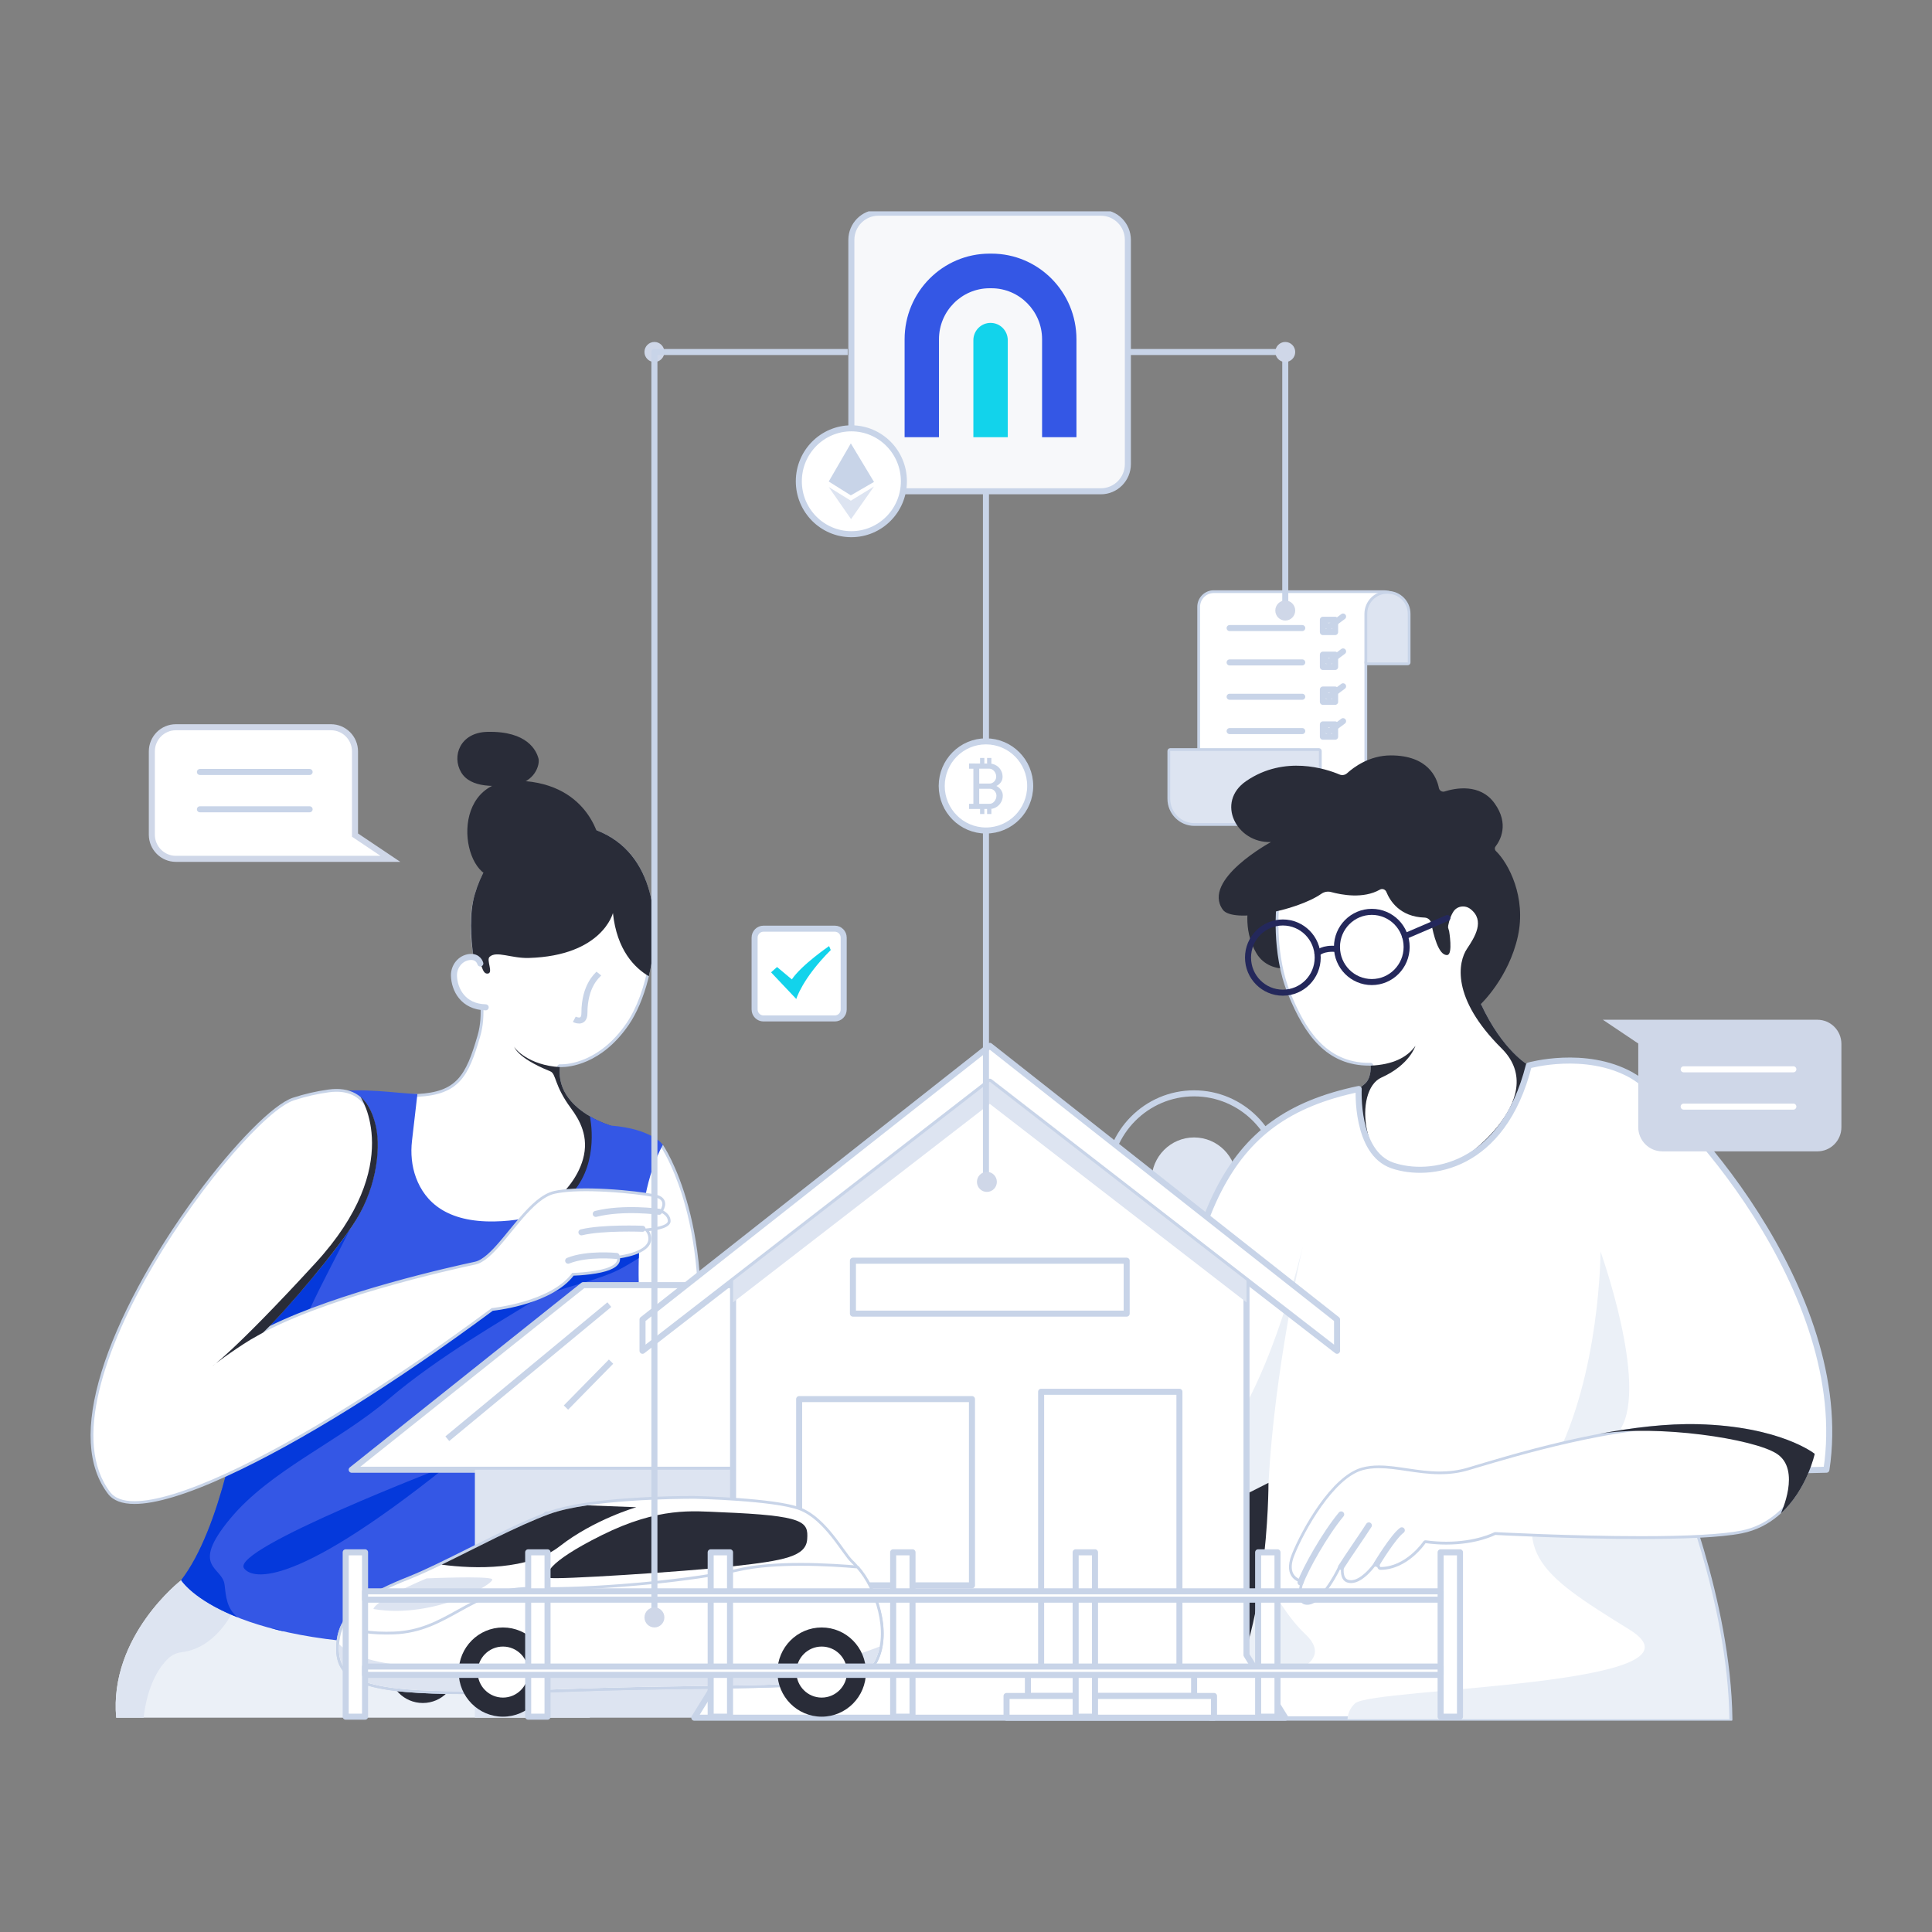 <svg width="320" height="320" viewBox="0 0 320 320" fill="none" xmlns="http://www.w3.org/2000/svg">
<rect x="0" y="0" width="320" height="320" fill="#808080" stroke="none"/>
<g clip-path="url(#clip0_490_2259)">
<path d="M197.78 202.6C201.672 202.6 204.828 199.421 204.828 195.499C204.828 191.577 201.672 188.397 197.78 188.397C193.887 188.397 190.731 191.577 190.731 195.499C190.731 199.421 193.887 202.6 197.78 202.6Z" fill="#DDE4F1"/>
<path d="M197.78 209.904C205.677 209.904 212.078 203.455 212.078 195.499C212.078 187.543 205.677 181.093 197.78 181.093C189.884 181.093 183.482 187.543 183.482 195.499C183.482 203.455 189.884 209.904 197.78 209.904Z" stroke="#C8D4E8" stroke-miterlimit="10" stroke-linejoin="round"/>
<path d="M202.305 136.101C200.226 136.101 198.536 134.398 198.536 132.303V100.512C198.536 99.127 199.654 98.001 201.027 98.001H229.17C231.249 98.001 232.939 99.704 232.939 101.799V109.486H226.454C226.326 109.486 226.225 109.588 226.225 109.717V132.335C226.225 134.412 224.549 136.096 222.493 136.096H202.305V136.101Z" fill="white"/>
<path d="M229.17 98.232C231.121 98.232 232.71 99.834 232.71 101.799V109.256H226.454C226.202 109.256 225.996 109.463 225.996 109.717V132.336C225.996 134.283 224.426 135.866 222.493 135.866H202.31C200.359 135.866 198.77 134.264 198.77 132.299V100.507C198.77 99.252 199.787 98.228 201.033 98.228H226.454H229.17V98.232ZM229.17 97.771H226.45H201.028C199.526 97.771 198.308 98.998 198.308 100.512V132.303C198.308 134.527 200.098 136.332 202.306 136.332H222.488C224.677 136.332 226.45 134.546 226.45 132.34V109.722H233.164V101.804C233.168 99.575 231.378 97.771 229.17 97.771Z" fill="#C8D4E8"/>
<path d="M226.45 109.948C226.321 109.948 226.221 109.846 226.221 109.717V101.675C226.221 99.709 227.81 98.108 229.761 98.108H229.857C231.808 98.108 233.397 99.709 233.397 101.675V109.717C233.397 109.846 233.296 109.948 233.168 109.948H226.45Z" fill="#DDE4F1"/>
<path d="M229.857 98.343C231.685 98.343 233.169 99.838 233.169 101.679V109.722H226.455V101.675C226.455 99.834 227.939 98.339 229.766 98.339H229.857V98.343ZM229.857 97.882H229.761C227.682 97.882 225.992 99.585 225.992 101.679V109.722C225.992 109.976 226.198 110.183 226.45 110.183H233.164C233.416 110.183 233.622 109.976 233.622 109.722V101.675C233.627 99.585 231.937 97.882 229.857 97.882Z" fill="#C8D4E8"/>
<path d="M197.822 136.562C195.491 136.562 193.595 134.652 193.595 132.303V124.385C193.595 124.256 193.695 124.154 193.824 124.154H218.458C218.586 124.154 218.687 124.256 218.687 124.385V132.303C218.687 134.398 220.377 136.1 222.456 136.1C222.584 136.1 222.685 136.202 222.685 136.331C222.685 136.46 222.584 136.562 222.456 136.562H197.822Z" fill="#DDE4F1"/>
<path d="M218.458 124.385V132.303C218.458 134.527 220.249 136.331 222.456 136.331H197.822C195.615 136.331 193.824 134.527 193.824 132.303V124.385H218.458ZM218.458 123.924H193.824C193.572 123.924 193.366 124.131 193.366 124.385V132.303C193.366 134.776 195.363 136.793 197.822 136.793H222.456C222.708 136.793 222.914 136.585 222.914 136.331C222.914 136.078 222.708 135.87 222.456 135.87C220.505 135.87 218.916 134.269 218.916 132.303V124.385C218.916 124.131 218.71 123.924 218.458 123.924Z" fill="#C8D4E8"/>
<path d="M203.666 104.028H215.692" stroke="#C8D4E8" stroke-miterlimit="10" stroke-linecap="round" stroke-linejoin="round"/>
<path d="M203.666 109.717H215.692" stroke="#C8D4E8" stroke-miterlimit="10" stroke-linecap="round" stroke-linejoin="round"/>
<path d="M203.666 115.406H215.692" stroke="#C8D4E8" stroke-miterlimit="10" stroke-linecap="round" stroke-linejoin="round"/>
<path d="M203.666 121.091H215.692" stroke="#C8D4E8" stroke-miterlimit="10" stroke-linecap="round" stroke-linejoin="round"/>
<path d="M221.137 102.653H219.113V104.692H221.137V102.653Z" stroke="#C8D4E8" stroke-miterlimit="10" stroke-linecap="round" stroke-linejoin="round"/>
<path d="M219.548 103.428L220.125 103.866L222.456 102.118" stroke="#C8D4E8" stroke-miterlimit="10" stroke-linecap="round" stroke-linejoin="round"/>
<path d="M221.137 108.43H219.113V110.469H221.137V108.43Z" stroke="#C8D4E8" stroke-miterlimit="10" stroke-linecap="round" stroke-linejoin="round"/>
<path d="M219.548 109.205L220.125 109.643L222.456 107.895" stroke="#C8D4E8" stroke-miterlimit="10" stroke-linecap="round" stroke-linejoin="round"/>
<path d="M221.137 114.207H219.113V116.246H221.137V114.207Z" stroke="#C8D4E8" stroke-miterlimit="10" stroke-linecap="round" stroke-linejoin="round"/>
<path d="M219.548 114.982L220.125 115.42L222.456 113.671" stroke="#C8D4E8" stroke-miterlimit="10" stroke-linecap="round" stroke-linejoin="round"/>
<path d="M221.137 119.983H219.113V122.023H221.137V119.983Z" stroke="#C8D4E8" stroke-miterlimit="10" stroke-linecap="round" stroke-linejoin="round"/>
<path d="M219.548 120.759L220.125 121.192L222.456 119.448" stroke="#C8D4E8" stroke-miterlimit="10" stroke-linecap="round" stroke-linejoin="round"/>
<path d="M206.913 149.394C206.913 149.394 205.676 153.814 208.103 157.889C210.535 161.963 216.26 159.997 216.26 159.997L213.746 147.465L206.913 149.394Z" fill="#292C38"/>
<path d="M238.15 201.142C232.082 201.142 224.745 199.499 222.346 194.88C217.995 186.506 223.637 181.827 225.762 180.064C226.073 179.806 226.302 179.617 226.426 179.474C227.415 178.362 227.25 176.553 227.241 176.479C227.228 176.359 227.131 176.271 227.012 176.271H226.788C219.309 176.271 215.879 170.333 213.516 164.528C210.915 158.147 211.556 150.718 211.647 149.782L221.443 142.491L237.917 143.645L246.971 151.899L245.052 166.254C245.047 166.296 245.052 166.342 245.07 166.383C248.45 173.692 252.384 176.253 253.02 176.631C253.236 177.356 254.756 182.75 254.967 192.403C254.999 193.925 254.413 195.323 253.217 196.555C250.474 199.384 244.694 201.142 238.15 201.142Z" fill="white"/>
<path d="M221.522 142.727L237.83 143.871L246.738 151.992L244.832 166.222C244.819 166.31 244.832 166.397 244.869 166.48C248.153 173.582 251.981 176.253 252.833 176.784C253.117 177.762 254.541 183.096 254.748 192.407C254.78 193.866 254.212 195.208 253.062 196.394C250.392 199.144 244.539 200.921 238.151 200.921C230.613 200.921 224.489 198.512 222.552 194.784C218.289 186.575 223.825 181.979 225.909 180.249C226.23 179.981 226.463 179.792 226.601 179.635C227.654 178.45 227.48 176.544 227.475 176.461C227.453 176.226 227.256 176.046 227.022 176.046C227.017 176.046 227.017 176.046 227.013 176.046C226.94 176.046 226.866 176.046 226.793 176.046C219.447 176.046 216.067 170.181 213.732 164.446C211.231 158.304 211.753 151.171 211.872 149.911L221.522 142.727ZM221.384 142.251L211.437 149.653C211.437 149.653 210.489 157.69 213.31 164.616C216.099 171.468 219.74 176.502 226.793 176.502C226.866 176.502 226.944 176.502 227.017 176.502C227.017 176.502 227.191 178.27 226.257 179.322C225.323 180.374 217.08 185.246 222.14 194.991C224.398 199.333 231.258 201.377 238.146 201.377C246.715 201.377 255.329 198.217 255.201 192.394C254.967 181.887 253.218 176.475 253.218 176.475C253.218 176.475 248.899 174.108 245.281 166.282L247.219 151.807L238.018 143.419L221.384 142.251Z" fill="#C8D4E8"/>
<path d="M255.205 192.394C254.971 181.887 253.222 176.475 253.222 176.475C253.222 176.475 248.903 174.108 245.285 166.282L247.222 151.808L240.179 145.385C238.727 145.542 236.991 145.92 236.758 146.852C236.355 148.485 239.07 153.967 239.07 153.967L239.826 153.561C239.826 153.561 240.027 152.043 240.742 150.973C241.369 150.036 242.665 149.874 243.554 150.566C246.009 152.468 244.277 155.208 242.981 157.146C241.534 159.301 240.275 165.267 248.711 173.647C257.146 182.026 241.731 193.197 238.837 193.663C236.515 194.036 244.969 198.019 249.288 199.361C252.86 197.839 255.273 195.495 255.205 192.394Z" fill="#292C38"/>
<path d="M233.859 195.254C225.405 193.935 224.127 180.572 228.812 178.473C233.497 176.373 234.436 173.231 234.436 173.231C233.049 175.183 230.617 176.35 227.017 176.502C227.017 176.502 227.191 178.27 226.257 179.322C225.336 180.36 217.304 185.126 221.956 194.613C228.185 195.619 240.298 196.256 233.859 195.254Z" fill="#292C38"/>
<path d="M206.432 129.35C201.27 132.862 204.829 139.709 210.521 139.465C210.521 139.465 198.99 145.698 202.53 150.668C204.169 152.97 214.785 150.875 218.861 148.038C219.342 147.701 219.937 147.599 220.5 147.756C222.181 148.218 225.813 148.919 228.556 147.35C228.955 147.124 229.454 147.309 229.628 147.738C230.214 149.187 231.854 151.854 235.962 151.983C236.511 152.001 236.974 152.412 237.074 152.956C237.404 154.71 238.251 158.327 239.717 158.18C240.683 158.083 240.015 154.184 240.015 154.184C240.015 154.184 238.595 150.516 241.466 149.556C243.866 148.753 245.574 150.571 245.254 153.409C244.938 156.246 242.465 156.256 243.115 159.638C243.765 163.02 244.553 164.879 245.286 166.287C245.286 166.287 249.898 161.945 251.409 155.074C252.829 148.619 249.875 142.99 247.763 140.95C247.557 140.752 247.534 140.434 247.708 140.207C248.464 139.225 250.03 136.502 247.548 133.056C245.139 129.71 241.04 130.532 239.277 131.09C238.851 131.224 238.412 130.956 238.325 130.518C237.981 128.787 236.529 125.119 230.361 125.119C226.807 125.119 224.21 127.085 223.129 128.063C222.786 128.377 222.3 128.464 221.87 128.284C219.676 127.352 212.765 125.036 206.432 129.35Z" fill="#292C38"/>
<path d="M302.513 243.431L277.289 244.017C277.289 244.017 286.21 265.025 286.443 284.769H200.817C200.817 284.769 188.268 265.117 190.957 243.671C193.178 226.045 196.626 207.205 201.856 197.082C206.596 187.904 213.397 182.815 225.043 180.369C225.043 180.369 224.471 190.922 230.626 193.035C236.781 195.148 248.922 193.469 253.222 176.475C253.222 176.475 262.528 173.845 270.149 178.039C277.765 182.238 307.011 213.822 302.513 243.431Z" fill="white" stroke="#C8D4E8" stroke-miterlimit="10" stroke-linejoin="round"/>
<path d="M206.596 277.414C210.502 278.798 221.892 276.03 216.259 270.724C210.626 265.417 206.71 254.916 206.71 254.916C206.71 254.916 199.447 268.204 198.751 269.372C198.059 270.534 202.685 276.03 206.596 277.414Z" fill="#EBF0F7"/>
<path d="M268.459 236.602C272.974 229.187 265.097 207.297 265.097 207.297C265.097 207.297 265.084 227.59 257.316 242.273C249.549 256.955 254.591 260.453 269.86 269.893C285.124 279.334 227.264 279.495 224.434 282.134C223.587 282.924 223.248 283.856 223.188 284.769H286.443C286.21 265.025 277.288 244.017 277.288 244.017L278.47 243.989C272.938 239.975 268.459 236.602 268.459 236.602Z" fill="#EBF0F7"/>
<path d="M216.534 265.565C216.415 265.565 216.291 265.551 216.177 265.523C215.884 265.454 215.673 265.293 215.536 265.039C215.009 264.079 215.627 262.192 215.632 262.174C215.655 262.109 215.646 262.044 215.614 261.984C215.581 261.929 215.527 261.887 215.462 261.874C215.453 261.874 214.482 261.657 214.001 260.752C213.58 259.959 213.64 258.87 214.18 257.522C215.472 254.293 220.354 244.737 225.648 243.297C226.477 243.071 227.374 242.96 228.395 242.96C229.87 242.96 231.4 243.186 233.012 243.426C234.766 243.689 236.579 243.957 238.489 243.957C240.17 243.957 241.699 243.745 243.17 243.306L244.301 242.969C251.152 240.916 267.199 236.104 279.958 236.104C280.38 236.104 280.792 236.108 281.204 236.117C293.642 236.431 299.449 240.27 300.315 240.893C299.994 242.194 297.311 251.972 288.463 253.739C285.376 254.357 279.77 254.671 271.811 254.671C260.316 254.671 247.804 254.002 247.681 253.997C247.676 253.997 247.671 253.997 247.667 253.997C247.63 253.997 247.594 254.006 247.561 254.025C247.534 254.039 244.539 255.594 239.556 255.594C238.439 255.594 237.294 255.515 236.144 255.363C236.135 255.363 236.126 255.363 236.112 255.363C236.034 255.363 235.966 255.4 235.92 255.465C235.892 255.506 232.993 259.783 228.624 259.783C228.276 259.783 228.258 259.041 228.258 259.036C228.258 258.934 228.189 258.847 228.098 258.814C228.075 258.81 228.052 258.805 228.029 258.805C227.956 258.805 227.883 258.842 227.841 258.907C227.823 258.939 225.767 261.975 223.775 261.975C223.578 261.975 223.385 261.943 223.198 261.883C222.039 261.5 222.359 259.58 222.359 259.562C222.378 259.447 222.314 259.336 222.204 259.304C222.181 259.299 222.158 259.294 222.135 259.294C222.048 259.294 221.966 259.345 221.929 259.428C221.906 259.483 219.108 265.565 216.534 265.565Z" fill="white"/>
<path d="M279.959 236.334C280.375 236.334 280.792 236.339 281.195 236.348C293.061 236.648 298.864 240.178 300.05 240.99C299.596 242.734 296.853 251.824 288.417 253.513C285.344 254.127 279.757 254.44 271.811 254.44C260.325 254.44 247.814 253.771 247.69 253.767C247.681 253.767 247.672 253.767 247.667 253.767C247.594 253.767 247.521 253.785 247.452 253.818C247.424 253.831 244.47 255.359 239.552 255.359C238.444 255.359 237.308 255.28 236.172 255.128C236.154 255.123 236.131 255.123 236.113 255.123C235.961 255.123 235.819 255.197 235.732 255.326C235.705 255.368 232.87 259.544 228.629 259.548C228.57 259.507 228.497 259.253 228.492 259.027C228.492 258.824 228.359 258.644 228.167 258.584C228.121 258.57 228.08 258.566 228.034 258.566C227.883 258.566 227.741 258.639 227.654 258.769C227.1 259.594 225.327 261.735 223.779 261.735C223.605 261.735 223.436 261.708 223.276 261.657C222.305 261.334 222.589 259.613 222.593 259.594C222.634 259.364 222.497 259.142 222.277 259.073C222.231 259.059 222.186 259.05 222.14 259.05C221.966 259.05 221.801 259.152 221.723 259.318C220.963 260.988 218.545 265.325 216.53 265.325C216.424 265.325 216.324 265.311 216.228 265.288C215.999 265.233 215.843 265.113 215.733 264.915C215.334 264.195 215.678 262.737 215.847 262.234C215.889 262.109 215.875 261.971 215.811 261.855C215.747 261.74 215.632 261.662 215.504 261.634C215.495 261.634 214.634 261.436 214.203 260.633C213.814 259.899 213.874 258.879 214.391 257.592C216.003 253.559 220.89 244.815 225.707 243.5C226.518 243.279 227.397 243.173 228.396 243.173C229.857 243.173 231.373 243.399 232.98 243.639C234.743 243.902 236.566 244.174 238.489 244.174C240.193 244.174 241.746 243.957 243.234 243.514L244.365 243.177C251.207 241.138 267.232 236.334 279.959 236.334ZM279.959 235.873C266.439 235.873 249.568 241.166 243.106 243.09C241.517 243.565 239.978 243.731 238.489 243.731C234.853 243.731 231.505 242.73 228.396 242.73C227.439 242.73 226.504 242.827 225.588 243.076C220.496 244.46 215.582 253.402 213.965 257.44C212.348 261.477 215.412 262.105 215.412 262.105C215.412 262.105 214.341 265.325 216.122 265.754C216.26 265.787 216.397 265.801 216.534 265.801C219.287 265.801 222.144 259.525 222.144 259.525C222.144 259.525 221.769 261.652 223.134 262.105C223.349 262.174 223.564 262.206 223.779 262.206C225.918 262.206 228.034 259.036 228.034 259.036C228.034 259.036 228.034 260.014 228.629 260.014C233.177 260.014 236.113 255.594 236.113 255.594C237.344 255.76 238.494 255.829 239.552 255.829C244.658 255.829 247.663 254.233 247.663 254.233C247.663 254.233 260.174 254.906 271.807 254.906C278.525 254.906 284.95 254.68 288.5 253.97C298.2 252.032 300.563 240.801 300.563 240.801C300.563 240.801 294.911 236.238 281.2 235.892C280.797 235.878 280.38 235.873 279.959 235.873Z" fill="#C8D4E8"/>
<path d="M200.817 284.769H187.407C187.407 284.769 188.268 265.118 190.956 243.671C194.716 245.157 200.72 246.319 210.1 245.6C210.1 245.6 210.223 273.054 200.817 284.769Z" fill="#292C38"/>
<path d="M215.819 206.266C215.824 206.241 215.829 206.231 215.829 206.231C215.829 206.231 215.824 206.246 215.819 206.266Z" fill="#EBF0F7"/>
<path d="M215.82 206.266C215.545 207.447 207.526 241.407 195.838 243.017C194.176 243.248 192.536 243.479 190.952 243.723C190.517 247.212 190.489 250.649 190.741 253.967C193.897 253.981 210.104 245.601 210.104 245.601C211.112 226.688 215.618 207.142 215.82 206.266Z" fill="#EBF0F7"/>
<path d="M212.481 164.418C215.668 164.418 218.252 161.815 218.252 158.604C218.252 155.393 215.668 152.791 212.481 152.791C209.294 152.791 206.711 155.393 206.711 158.604C206.711 161.815 209.294 164.418 212.481 164.418Z" stroke="#24285B" stroke-miterlimit="10"/>
<path d="M227.214 162.66C230.401 162.66 232.984 160.057 232.984 156.846C232.984 153.635 230.401 151.032 227.214 151.032C224.027 151.032 221.443 153.635 221.443 156.846C221.443 160.057 224.027 162.66 227.214 162.66Z" stroke="#24285B" stroke-miterlimit="10"/>
<path d="M218.21 157.893C218.21 157.893 219.117 156.92 221.457 157.192" stroke="#24285B" stroke-miterlimit="10" stroke-linecap="round"/>
<path d="M232.71 155.069L239.726 152.052" stroke="#24285B" stroke-miterlimit="10" stroke-linecap="round"/>
<path d="M215.412 262.1C216.195 259.894 219.392 254.154 222.144 250.836L215.412 262.1Z" fill="white"/>
<path d="M215.412 262.1C216.195 259.894 219.392 254.154 222.144 250.836" stroke="#C8D4E8" stroke-miterlimit="10" stroke-linecap="round" stroke-linejoin="round"/>
<path d="M222.145 259.521C223.331 257.638 225.602 254.413 226.724 252.655L222.145 259.521Z" fill="white"/>
<path d="M222.145 259.521C223.331 257.638 225.602 254.413 226.724 252.655" stroke="#C8D4E8" stroke-miterlimit="10" stroke-linecap="round" stroke-linejoin="round"/>
<path d="M228.033 259.031C228.033 259.031 230.74 254.519 232.182 253.467L228.033 259.031Z" fill="white"/>
<path d="M228.033 259.031C228.033 259.031 230.74 254.519 232.182 253.467" stroke="#C8D4E8" stroke-miterlimit="10" stroke-linecap="round" stroke-linejoin="round"/>
<path d="M300.571 240.801C300.571 240.801 294.92 236.237 281.208 235.891C276.056 235.762 270.336 236.463 264.845 237.502C274.462 235.914 290.491 238.281 294.32 240.805C298.345 243.459 295.002 250.587 294.961 250.675C299.325 246.684 300.571 240.801 300.571 240.801Z" fill="#292C38"/>
<path d="M86.178 206.001C85.221 206.001 84.181 205.927 83.091 205.784C75.192 204.755 67.04 200.542 66.962 200.501C66.802 200.418 66.627 200.261 66.43 200.021C64.567 197.658 62.442 188.245 64.567 183.76C65.281 182.252 66.403 181.481 67.901 181.467C68.336 181.463 68.752 181.453 69.146 181.43C75.865 181.08 77.403 178.163 79.313 171.588C80.316 168.146 79.693 164.561 79.034 160.763C78.324 156.689 77.591 152.472 78.869 148.144C81.777 138.325 89.21 136.857 93.387 136.857C95.338 136.857 97.302 137.185 98.772 137.753C102.931 139.358 105.756 142.519 107.181 147.138C109.507 154.696 107.323 164.672 103.97 169.581C99.455 176.179 94.019 176.516 92.974 176.516C92.832 176.516 92.75 176.512 92.745 176.512C92.741 176.512 92.732 176.512 92.727 176.512C92.613 176.512 92.512 176.599 92.498 176.719C92.068 180.918 94.994 183.576 97.545 185.066C97.554 185.075 97.568 185.085 97.582 185.089C99.102 185.971 100.462 186.441 100.952 186.594C100.815 187.595 100.078 192.43 97.834 197.169C97.824 197.178 97.815 197.192 97.811 197.206C96.556 199.864 95.026 202.06 93.263 203.735C91.683 205.239 89.297 206.001 86.178 206.001Z" fill="white"/>
<path d="M93.392 136.627V137.088C95.315 137.088 97.248 137.411 98.695 137.97C102.785 139.548 105.564 142.658 106.966 147.212C109.269 154.705 107.108 164.589 103.783 169.452C99.331 175.958 94.001 176.286 92.975 176.286C92.847 176.286 92.773 176.281 92.764 176.281C92.75 176.281 92.741 176.281 92.728 176.281C92.494 176.281 92.297 176.456 92.274 176.696C91.83 181.011 94.811 183.728 97.417 185.26C97.435 185.274 97.449 185.283 97.468 185.293C98.846 186.091 100.092 186.557 100.701 186.755C100.513 188.066 99.739 192.601 97.637 197.054C97.628 197.072 97.614 197.091 97.605 197.109C96.364 199.744 94.848 201.917 93.108 203.569C91.569 205.032 89.233 205.77 86.174 205.77C85.226 205.77 84.195 205.696 83.115 205.558C76.515 204.7 69.128 201.391 67.058 200.298C66.93 200.233 66.779 200.09 66.609 199.883C64.769 197.552 62.68 188.283 64.773 183.862C65.455 182.423 66.481 181.712 67.906 181.703C68.428 181.698 68.812 181.684 69.16 181.666C76.025 181.311 77.596 178.344 79.538 171.658C80.559 168.16 79.927 164.552 79.263 160.727C78.558 156.676 77.83 152.49 79.094 148.213C81.956 138.537 89.279 137.093 93.392 137.093V136.627ZM93.392 136.627C88.107 136.627 81.352 138.971 78.654 148.079C76.172 156.468 81.168 164.427 79.098 171.524C77.152 178.219 75.613 180.863 69.138 181.2C68.744 181.223 68.332 181.232 67.901 181.237C60.903 181.301 63.605 196.814 66.252 200.169C66.458 200.422 66.655 200.607 66.852 200.708C68.602 201.631 76.112 205.11 83.06 206.015C84.122 206.153 85.166 206.232 86.178 206.232C89.055 206.232 91.642 205.595 93.424 203.906C95.407 202.023 96.904 199.675 98.022 197.308H98.026C100.595 191.9 101.209 186.432 101.209 186.432L101.205 186.428C101.09 186.4 99.487 185.929 97.701 184.891C97.701 184.886 97.701 184.886 97.701 184.886C95.187 183.424 92.311 180.831 92.732 176.742C92.732 176.742 92.819 176.747 92.979 176.747C94.188 176.747 99.62 176.36 104.163 169.715C109.311 162.185 111.967 142.607 98.86 137.541C97.568 137.042 95.613 136.627 93.392 136.627Z" fill="#C8D4E8"/>
<path d="M80.705 121.22C76.194 121.331 74.802 125.235 76.377 127.915C77.957 130.596 82.203 130.319 85.335 129.941C88.468 129.563 89.512 126.707 89.173 125.562C88.839 124.413 87.433 121.054 80.705 121.22Z" fill="#292C38"/>
<path d="M99.427 139.737C99.427 139.737 98.026 129.78 86 129.314C73.974 128.848 76.337 145.749 82.35 145.283C88.363 144.817 99.427 139.737 99.427 139.737Z" fill="#292C38"/>
<path d="M98.859 137.54C94.504 135.856 82.482 135.141 78.653 148.075C77.683 151.351 77.976 155.37 78.42 158.489C79.986 158.729 79.597 161.423 80.811 161.253C81.745 161.119 80.522 159.019 81.085 158.489C82.212 157.427 84.699 158.756 87.593 158.669C99.775 158.3 101.52 151.226 101.52 151.226C102.17 157.377 105.115 160.311 107.469 161.696C109.608 152.836 108.499 141.269 98.859 137.54Z" fill="#292C38"/>
<path d="M79.556 159.583C79.556 159.583 79.249 158.337 77.743 158.517C76.231 158.701 75.15 160.076 75.192 161.608C75.251 163.888 76.684 166.762 80.445 166.845" fill="white"/>
<path d="M79.556 159.583C79.556 159.583 79.249 158.337 77.743 158.517C76.231 158.701 75.15 160.076 75.192 161.608C75.251 163.888 76.684 166.762 80.445 166.845" stroke="#C8D4E8" stroke-miterlimit="10" stroke-linecap="round" stroke-linejoin="round"/>
<path d="M97.7 184.891C97.7 184.887 97.7 184.887 97.7 184.887C95.186 183.424 92.31 180.831 92.731 176.743C87.62 176.466 85.124 173.665 85.129 173.227C85.129 173.227 85.321 175.086 91.138 177.444C92.154 177.855 91.747 179.746 94.549 183.535C96.001 185.496 97.609 188.273 96.56 192.002C94.797 198.245 87.107 203.629 79.354 203.159C69.251 202.54 85.688 204.252 92.076 204.903C92.562 204.621 93.015 204.294 93.423 203.911C95.406 202.028 96.903 199.68 98.021 197.312H98.025C100.595 191.905 101.208 186.437 101.208 186.437L101.204 186.432C101.089 186.4 99.486 185.929 97.7 184.891Z" fill="#292C38"/>
<path d="M102.11 245.074C94.984 245.074 87.331 239.694 86.2 238.863L106.571 189.842H109.667C110.495 191.12 118.817 204.783 114.773 230.479C113.248 240.164 108.989 245.074 102.11 245.074Z" fill="white"/>
<path d="M109.544 190.078C110.061 190.89 112.026 194.221 113.579 200.003C115.237 206.167 116.748 216.452 114.545 230.447C113.043 239.998 108.857 244.843 102.111 244.843C95.315 244.843 88.006 239.874 86.485 238.785L106.727 190.078H109.544ZM109.791 189.616H106.425L85.922 238.946C85.922 238.946 94.266 245.305 102.111 245.305C107.785 245.305 113.194 241.978 114.998 230.521C119.299 203.21 109.791 189.616 109.791 189.616Z" fill="#C8D4E8"/>
<path d="M30.013 261.726C30.013 261.726 18.037 270.964 19.246 284.502H97.701V250.131L30.013 261.726Z" fill="#EBF0F7"/>
<path d="M19.246 284.506H23.789C23.958 282.831 24.714 277.788 27.792 274.761C28.405 274.157 29.207 273.76 30.063 273.663C35.765 272.998 38.508 267.005 38.508 267.005C38.508 267.005 35.211 264.13 32 261.389L30.017 261.731C30.013 261.726 18.037 270.964 19.246 284.506Z" fill="#DDE4F1"/>
<path d="M106.896 198.032C107.51 195.001 108.435 192.099 109.791 189.621C109.791 189.621 108.027 186.986 101.208 186.432L101.204 186.428C101.089 186.4 99.486 185.929 97.7 184.891C97.751 185.122 99.294 192.279 94.994 197.345C93.267 199.38 90.602 201.078 86.517 201.858C85.143 202.121 83.604 202.277 81.891 202.31C74.028 202.453 70.41 199.117 68.903 195.056C68.184 193.114 68.001 191.01 68.239 188.952L69.137 181.2C65.267 181.075 60.412 180.102 54.463 180.918C52.636 181.168 51.546 185.703 49.504 186.372C40.825 189.21 12.408 224.933 25.135 241.572C27.333 244.442 27.53 248.604 37.505 244.022C35.728 250.772 33.278 257.509 30.012 261.731C30.012 261.731 36.653 272.496 70.089 272.417C87.478 272.38 96.606 258.552 101.364 245.291C105.751 233.049 106.42 221.288 106.42 221.288C106.42 221.288 105.509 214.759 105.852 207.035C105.98 204.109 106.287 201.013 106.896 198.032Z" fill="#3457E5"/>
<path d="M96.304 207.381C94.394 208.082 85.629 215.16 79.73 216.212C73.831 217.264 43.807 236.233 47.796 225.219C51.789 214.205 58.471 203.712 60.253 198.48L54.043 193.57L36.942 197.691C34.093 201.216 31.249 205.313 28.808 209.632L27.572 223.115C27.572 223.115 25.053 231.199 23.244 238.309C23.73 239.458 24.352 240.547 25.126 241.562C27.325 244.432 27.522 248.594 37.496 244.012C35.719 250.763 33.269 257.5 30.004 261.722C30.004 261.722 32.01 264.974 39.365 267.886C37.537 266.433 37.414 264.37 37.194 262.474C36.837 259.437 31.391 259.701 38.069 251.607C44.746 243.514 56.03 238.844 64.383 231.72C72.737 224.596 83.884 218.298 87.873 215.764C91.866 213.231 99.066 212.355 103.407 209.821C104.52 209.171 105.276 208.723 105.793 208.391C105.807 207.939 105.821 207.487 105.844 207.025C105.862 206.568 105.889 206.112 105.917 205.646C103.535 205.493 97.783 206.841 96.304 207.381Z" fill="#0539DB"/>
<path d="M44.901 269.695C45.602 269.879 46.33 270.059 47.09 270.235C46.6 269.985 45.886 269.796 44.901 269.695Z" fill="#0539DB"/>
<path d="M22.277 248.871C20.29 248.871 18.874 248.34 18.073 247.298C14.666 242.845 14.318 236.104 17.033 227.267C22.973 207.939 42.414 184.051 48.587 182.035C50.497 181.407 52.462 180.955 54.436 180.687C54.885 180.628 55.324 180.595 55.741 180.595C60.394 180.595 61.42 184.42 61.759 185.675C61.782 185.763 61.804 185.837 61.818 185.897C62.867 189.404 62.382 195.877 58.846 201.82C55.86 206.836 47.282 216.729 43.454 220.517C54.848 214.486 74.669 210.075 78.713 209.212C80.105 208.912 81.603 207.348 82.889 205.862C83.425 205.239 83.961 204.584 84.524 203.892C85.12 203.163 85.729 202.411 86.347 201.705C87.95 199.859 89.864 197.917 91.87 197.483C92.708 197.303 93.752 197.179 94.984 197.114C95.621 197.082 96.312 197.068 97.041 197.068C97.366 197.068 97.695 197.072 98.025 197.077C99.587 197.105 101.35 197.206 103.127 197.363C104.496 197.483 105.847 197.64 106.933 197.801C107.73 197.917 108.38 198.037 108.769 198.143C109.374 198.304 109.754 198.609 109.887 199.038C110.07 199.615 109.749 200.256 109.529 200.598C109.987 200.81 110.844 201.327 110.844 202.236C110.844 203.237 108.444 203.588 107.07 203.703C107.35 203.994 107.629 204.464 107.629 205.198C107.629 206.001 107.066 206.688 105.957 207.237C104.702 207.856 103.086 208.128 102.435 208.216C102.513 208.525 102.477 208.815 102.326 209.088C101.868 209.923 100.32 210.509 97.728 210.836C96.431 211.007 95.259 211.049 94.897 211.063C91.421 215.714 82.45 216.789 81.529 216.886C65.161 229.025 49.563 238.738 37.601 244.229C30.896 247.311 25.739 248.871 22.277 248.871Z" fill="white"/>
<path d="M55.737 180.826C60.545 180.826 61.333 185.09 61.594 185.962C62.693 189.635 62.029 196.016 58.645 201.701C55.132 207.598 43.587 220.61 41.7 221.763C52.783 215.119 74.88 210.265 78.759 209.439C80.124 209.143 81.562 207.75 83.059 206.015C84.181 204.714 85.335 203.219 86.517 201.858C88.271 199.841 90.075 198.106 91.916 197.709C92.791 197.52 93.844 197.405 94.994 197.345C95.649 197.313 96.336 197.299 97.037 197.299C97.362 197.299 97.691 197.303 98.021 197.308C99.734 197.34 101.502 197.451 103.105 197.594C104.556 197.723 105.875 197.88 106.897 198.032C107.721 198.152 108.348 198.272 108.706 198.369C110.652 198.895 109.173 200.709 109.173 200.709C109.173 200.709 110.611 201.179 110.611 202.241C110.611 203.302 106.42 203.523 106.42 203.523C106.42 203.523 107.396 203.906 107.396 205.203C107.396 206.015 106.718 206.606 105.852 207.035C104.295 207.801 102.12 208.027 102.12 208.027C102.857 209.623 100.05 210.315 97.696 210.611C96.139 210.814 94.779 210.837 94.779 210.837C91.266 215.686 81.443 216.664 81.443 216.664C64.938 228.91 49.22 238.642 37.505 244.022C31.025 246.998 25.767 248.645 22.278 248.645C20.395 248.645 19.026 248.165 18.257 247.159C5.53 230.521 39.978 185.094 48.657 182.257C50.699 181.588 52.636 181.168 54.464 180.918C54.917 180.854 55.338 180.826 55.737 180.826ZM55.737 180.365C55.311 180.365 54.862 180.397 54.404 180.462C52.421 180.734 50.438 181.191 48.519 181.818C45.304 182.87 38.87 189.372 32.513 197.991C25.195 207.921 19.47 218.565 16.819 227.203C14.08 236.118 14.442 242.924 17.899 247.441C18.747 248.544 20.221 249.102 22.282 249.102C25.776 249.102 30.965 247.533 37.697 244.437C49.66 238.942 65.254 229.238 81.617 217.107C82.826 216.974 91.504 215.848 95.012 211.289C95.466 211.275 96.546 211.224 97.755 211.067C100.458 210.726 102.019 210.117 102.523 209.203C102.628 209.014 102.72 208.746 102.697 208.414C103.462 208.294 104.904 208.017 106.059 207.45C107.254 206.859 107.858 206.103 107.858 205.203C107.858 204.644 107.707 204.215 107.51 203.902C109.154 203.731 111.073 203.302 111.073 202.241C111.073 201.35 110.373 200.796 109.855 200.51C110.07 200.109 110.286 199.527 110.107 198.969C109.997 198.618 109.681 198.152 108.829 197.922C108.435 197.816 107.776 197.691 106.965 197.576C105.875 197.414 104.52 197.257 103.15 197.133C101.374 196.976 99.606 196.874 98.035 196.847C97.701 196.842 97.371 196.837 97.041 196.837C96.308 196.837 95.617 196.851 94.976 196.883C93.73 196.948 92.672 197.073 91.825 197.257C89.75 197.705 87.808 199.68 86.178 201.553C85.56 202.268 84.942 203.02 84.346 203.749C83.783 204.437 83.252 205.092 82.716 205.71C81.456 207.168 79.991 208.7 78.663 208.986C74.761 209.817 56.209 213.947 44.64 219.65C48.899 215.229 56.433 206.31 59.039 201.936C62.611 195.938 63.096 189.381 62.034 185.828C62.016 185.773 61.997 185.699 61.974 185.611C61.04 182.132 58.938 180.365 55.737 180.365Z" fill="#C8D4E8"/>
<path d="M99.189 161.253C98.955 161.544 96.798 163.219 96.798 167.8C96.798 169.715 95.122 168.829 95.122 168.829" fill="white"/>
<path d="M99.189 161.253C98.955 161.544 96.798 163.219 96.798 167.8C96.798 169.715 95.122 168.829 95.122 168.829" stroke="#C8D4E8" stroke-miterlimit="10" stroke-linejoin="round"/>
<path d="M43.596 220.697C47.548 216.918 56.016 206.878 59.002 202.028C62.547 196.275 63.183 189.515 62.084 185.842C61.91 185.265 61.338 183.004 59.712 181.675C59.712 181.675 67.277 192.837 52.265 209.185C38.485 224.195 34.789 226.548 35.27 226.184C35.27 226.184 38.279 223.853 41.562 221.851L43.596 220.697Z" fill="#292C38"/>
<path d="M74.088 242.79C74.088 242.79 38.165 256.544 40.418 259.751C41.426 261.177 47.306 264.241 74.088 242.79Z" fill="#0539DB"/>
<path d="M109.172 200.708C109.172 200.708 103.246 199.897 98.676 201.059L109.172 200.708Z" fill="white"/>
<path d="M109.172 200.708C109.172 200.708 103.246 199.897 98.676 201.059" stroke="#C8D4E8" stroke-miterlimit="10" stroke-linecap="round" stroke-linejoin="round"/>
<path d="M106.42 203.523C106.42 203.523 99.835 203.26 96.304 204.113L106.42 203.523Z" fill="white"/>
<path d="M106.42 203.523C106.42 203.523 99.835 203.26 96.304 204.113" stroke="#C8D4E8" stroke-miterlimit="10" stroke-linecap="round" stroke-linejoin="round"/>
<path d="M102.12 208.026C102.12 208.026 97.288 207.528 94.106 208.811L102.12 208.026Z" fill="white"/>
<path d="M102.12 208.026C102.12 208.026 97.288 207.528 94.106 208.811" stroke="#C8D4E8" stroke-miterlimit="10" stroke-linecap="round" stroke-linejoin="round"/>
<path d="M125.587 212.862H96.593L58.252 243.436H125.587V212.862Z" fill="white" stroke="#C8D4E8" stroke-miterlimit="10" stroke-linejoin="round"/>
<path d="M125.587 243.436H78.654V284.502H125.587V243.436Z" fill="#DDE4F1"/>
<path d="M206.46 274.125V209.974L163.942 176.535L121.42 209.974V274.125L114.999 284.507H163.942H212.881L206.46 274.125Z" fill="white" stroke="#C8D4E8" stroke-miterlimit="10" stroke-linejoin="round"/>
<path d="M163.942 173.227L106.421 218.556V223.733L163.942 179.165L221.458 223.733V218.556L163.942 173.227Z" fill="white" stroke="#C8D4E8" stroke-miterlimit="10" stroke-linejoin="round"/>
<path d="M160.988 231.734H132.365V262.58H160.988V231.734Z" fill="white" stroke="#C8D4E8" stroke-miterlimit="10" stroke-linejoin="round"/>
<path d="M195.35 230.521H172.442V277.414H195.35V230.521Z" fill="white" stroke="#C8D4E8" stroke-miterlimit="10" stroke-linejoin="round"/>
<path d="M197.782 277.415H170.253V280.908H197.782V277.415Z" fill="white" stroke="#C8D4E8" stroke-miterlimit="10" stroke-linejoin="round"/>
<path d="M201.078 280.907H166.717V284.506H201.078V280.907Z" fill="white" stroke="#C8D4E8" stroke-miterlimit="10" stroke-linejoin="round"/>
<path d="M186.611 208.811H141.272V217.578H186.611V208.811Z" fill="white" stroke="#C8D4E8" stroke-miterlimit="10" stroke-linejoin="round"/>
<path d="M121.42 215.709L163.942 182.838L206.46 215.709V212.11L163.942 179.165L121.42 212.11V215.709Z" fill="#DDE4F1"/>
<path d="M100.926 216.087L74.089 238.295" stroke="#C8D4E8" stroke-miterlimit="10" stroke-linejoin="round"/>
<path d="M101.209 225.528L93.739 233.137" stroke="#C8D4E8" stroke-miterlimit="10" stroke-linejoin="round"/>
<path d="M90.529 250.851V274.124H114.431V251.192L90.529 250.851Z" fill="white" stroke="#C8D4E8" stroke-miterlimit="10" stroke-linejoin="round"/>
<path d="M70.03 282.07C73.138 282.07 75.658 279.531 75.658 276.399C75.658 273.267 73.138 270.729 70.03 270.729C66.921 270.729 64.401 273.267 64.401 276.399C64.401 279.531 66.921 282.07 70.03 282.07Z" fill="#292C38"/>
<path d="M77.17 280.363C61.288 280.363 56.122 278.679 55.916 273.432C55.65 266.733 61.631 263.78 67.782 261.329C70.575 260.217 74.047 258.478 77.72 256.641C82.249 254.371 86.934 252.027 90.923 250.56C97.504 248.138 111.921 248.018 114.742 248.018H115.108C115.649 248.031 128.275 248.322 132.447 249.9C135.529 251.063 137.952 254.422 139.555 256.646C140.164 257.49 140.69 258.224 141.084 258.598C144.611 261.962 147.844 269.898 145.11 275.195C143.072 279.14 132.818 279.279 115.832 279.505C109.562 279.588 102.459 279.685 94.449 279.975C87.035 280.238 81.544 280.363 77.17 280.363Z" fill="white"/>
<path d="M114.742 248.244C114.98 248.244 115.108 248.244 115.108 248.244C115.108 248.244 128.183 248.53 132.369 250.112C136.555 251.69 139.467 257.366 140.928 258.759C144.29 261.962 147.606 269.861 144.908 275.08C142.211 280.303 124.359 278.642 94.44 279.735C87.598 279.984 81.901 280.132 77.174 280.132C61.223 280.132 56.346 278.457 56.149 273.423C55.892 266.894 61.636 264.024 67.873 261.542C74.106 259.059 83.787 253.43 91.005 250.772C97.591 248.35 112.246 248.244 114.742 248.244ZM114.742 247.782C111.911 247.782 97.462 247.907 90.845 250.343C86.847 251.815 82.157 254.164 77.619 256.434C73.95 258.27 70.483 260.005 67.699 261.117C61.471 263.6 55.416 266.594 55.687 273.446C55.902 278.863 61.123 280.598 77.17 280.598C81.548 280.598 87.039 280.474 94.454 280.201C102.463 279.911 109.567 279.814 115.832 279.731C133.486 279.495 143.209 279.366 145.311 275.297C148.096 269.907 144.816 261.837 141.24 258.427C140.864 258.067 140.342 257.347 139.738 256.508C138.121 254.261 135.671 250.869 132.525 249.683C128.311 248.096 115.648 247.801 115.113 247.787C115.108 247.782 114.98 247.782 114.742 247.782Z" fill="#C8D4E8"/>
<path d="M97.284 249.333C94.889 249.688 92.681 250.154 90.996 250.772C85.601 252.756 78.823 256.406 73.144 259.156C78.59 259.894 87.616 260.084 92.709 256.106C98.42 251.649 105.404 249.642 105.404 249.642L97.284 249.333Z" fill="#292C38"/>
<path d="M119.39 250.472C114.81 250.288 109.159 249.563 99.693 254.265C90.227 258.967 90.217 261.006 91.069 261.343C91.921 261.68 113.079 260.356 121.474 259.419C129.868 258.482 133.509 257.818 133.697 254.929C133.889 252.046 133.326 251.03 119.39 250.472Z" fill="#292C38"/>
<path d="M70.653 261.431C70.653 261.431 80.646 260.993 81.489 261.542C82.332 262.091 72.114 268.223 61.86 266.506C61.865 266.506 61.65 265.279 70.653 261.431Z" fill="#DDE4F1"/>
<path d="M77.169 280.362C61.286 280.362 56.121 278.678 55.915 273.432C55.855 271.923 56.116 270.525 56.684 269.27C56.711 269.21 56.762 269.164 56.826 269.145C56.849 269.141 56.872 269.136 56.895 269.136C56.936 269.136 56.977 269.145 57.014 269.168C58.475 270.05 60.815 270.497 63.979 270.497C64.355 270.497 64.749 270.493 65.161 270.479C69.594 270.331 72.64 268.642 75.864 266.852C79.189 265.006 82.623 263.096 87.661 263.096C87.826 263.096 87.995 263.096 88.169 263.101C88.907 263.119 89.681 263.129 90.478 263.129C100.571 263.129 114.874 261.73 122.357 260.014C124.99 259.41 128.443 259.105 132.62 259.105C136.508 259.105 140.126 259.377 141.935 259.539C141.99 259.543 142.045 259.571 142.086 259.613C144.962 262.806 147.692 270.188 145.113 275.181C143.075 279.126 132.821 279.264 115.835 279.49C109.57 279.573 102.467 279.67 94.453 279.961C87.034 280.238 81.543 280.362 77.169 280.362Z" fill="white"/>
<path d="M132.616 259.336C136.412 259.336 139.925 259.594 141.912 259.77C144.921 263.115 147.339 270.364 144.908 275.075C142.21 280.298 124.358 278.637 94.439 279.73C87.597 279.98 81.9 280.127 77.174 280.127C61.223 280.127 56.345 278.452 56.148 273.418C56.089 271.877 56.364 270.539 56.9 269.362C58.067 270.068 60.174 270.724 63.984 270.724C64.364 270.724 64.758 270.719 65.171 270.705C74.398 270.401 77.975 263.323 87.666 263.323C87.831 263.323 88 263.323 88.165 263.327C88.907 263.346 89.681 263.355 90.482 263.355C100.567 263.355 114.97 261.943 122.412 260.236C125.407 259.553 129.13 259.336 132.616 259.336ZM132.616 258.875C128.425 258.875 124.954 259.184 122.302 259.793C114.833 261.505 100.558 262.898 90.473 262.898C89.672 262.898 88.893 262.889 88.17 262.87C87.996 262.866 87.826 262.866 87.657 262.866C82.56 262.866 79.097 264.79 75.745 266.649C72.544 268.426 69.521 270.105 65.148 270.248C64.749 270.262 64.355 270.267 63.975 270.267C60.087 270.267 58.104 269.561 57.129 268.97C57.055 268.929 56.977 268.906 56.895 268.906C56.849 268.906 56.803 268.91 56.758 268.924C56.634 268.961 56.533 269.053 56.478 269.173C55.892 270.461 55.626 271.896 55.686 273.437C55.901 278.854 61.122 280.589 77.169 280.589C81.547 280.589 87.038 280.464 94.453 280.192C102.463 279.901 109.566 279.804 115.831 279.721C133.486 279.486 143.208 279.357 145.311 275.287C147.939 270.207 145.169 262.7 142.251 259.456C142.173 259.368 142.068 259.317 141.954 259.308C140.135 259.151 136.513 258.875 132.616 258.875Z" fill="#C8D4E8"/>
<path d="M137.242 275.435C123.356 279.237 84.484 277.147 69.032 276.058C60.976 275.49 57.573 273.802 56.158 272.316C56.135 272.671 56.126 273.04 56.145 273.423C56.401 279.952 64.516 280.829 94.435 279.735C124.354 278.642 142.206 280.298 144.904 275.08C145.302 274.305 145.568 273.516 145.71 272.722C143.717 273.502 140.983 274.411 137.242 275.435Z" fill="#DDE4F1"/>
<path d="M83.307 284.336C87.356 284.336 90.639 281.028 90.639 276.948C90.639 272.868 87.356 269.561 83.307 269.561C79.257 269.561 75.975 272.868 75.975 276.948C75.975 281.028 79.257 284.336 83.307 284.336Z" fill="#292C38"/>
<path d="M83.306 281.175C85.623 281.175 87.501 279.283 87.501 276.948C87.501 274.614 85.623 272.722 83.306 272.722C80.99 272.722 79.111 274.614 79.111 276.948C79.111 279.283 80.99 281.175 83.306 281.175Z" fill="white"/>
<path d="M136.097 284.336C140.146 284.336 143.429 281.028 143.429 276.948C143.429 272.868 140.146 269.561 136.097 269.561C132.047 269.561 128.765 272.868 128.765 276.948C128.765 281.028 132.047 284.336 136.097 284.336Z" fill="#292C38"/>
<path d="M136.096 281.175C138.413 281.175 140.291 279.283 140.291 276.948C140.291 274.614 138.413 272.722 136.096 272.722C133.78 272.722 131.901 274.614 131.901 276.948C131.901 279.283 133.78 281.175 136.096 281.175Z" fill="white"/>
<path d="M60.464 257.112H57.258V284.335H60.464V257.112Z" fill="white" stroke="#C8D4E8" stroke-miterlimit="10" stroke-linejoin="round"/>
<path d="M90.689 257.112H87.483V284.335H90.689V257.112Z" fill="white" stroke="#C8D4E8" stroke-miterlimit="10" stroke-linejoin="round"/>
<path d="M120.916 257.112H117.71V284.335H120.916V257.112Z" fill="white" stroke="#C8D4E8" stroke-miterlimit="10" stroke-linejoin="round"/>
<path d="M151.141 257.112H147.936V284.335H151.141V257.112Z" fill="white" stroke="#C8D4E8" stroke-miterlimit="10" stroke-linejoin="round"/>
<path d="M181.368 257.112H178.162V284.335H181.368V257.112Z" fill="white" stroke="#C8D4E8" stroke-miterlimit="10" stroke-linejoin="round"/>
<path d="M211.593 257.112H208.388V284.335H211.593V257.112Z" fill="white" stroke="#C8D4E8" stroke-miterlimit="10" stroke-linejoin="round"/>
<path d="M241.819 257.112H238.613V284.335H241.819V257.112Z" fill="white" stroke="#C8D4E8" stroke-miterlimit="10" stroke-linejoin="round"/>
<path d="M238.614 276.03H60.464V277.414H238.614V276.03Z" fill="white" stroke="#C8D4E8" stroke-miterlimit="10" stroke-linejoin="round"/>
<path d="M238.614 263.572H60.464V264.956H238.614V263.572Z" fill="white" stroke="#C8D4E8" stroke-miterlimit="10" stroke-linejoin="round"/>
<path d="M182.338 81.372H145.485C143.017 81.372 141.011 79.356 141.011 76.864V39.739C141.011 37.252 143.012 35.23 145.485 35.23H182.338C184.806 35.23 186.812 37.247 186.812 39.739V76.869C186.808 79.356 184.806 81.372 182.338 81.372Z" fill="#F7F8FA" stroke="#C8D4E8" stroke-miterlimit="10" stroke-linejoin="round"/>
<path d="M164.22 42.009H163.914C156.137 42.009 149.831 48.358 149.831 56.197V72.416H155.524V56.193C155.524 51.532 159.288 47.744 163.909 47.744H164.216C168.841 47.744 172.601 51.537 172.601 56.193V72.412H178.294V56.193C178.298 48.358 171.997 42.009 164.22 42.009Z" fill="#3457E5"/>
<path d="M166.913 72.411H161.221V56.349C161.221 54.767 162.494 53.48 164.069 53.48C165.64 53.48 166.918 54.762 166.918 56.349V72.411H166.913Z" fill="#12D3EB"/>
<path d="M301.02 190.7H275.328C273.13 190.7 271.348 188.905 271.348 186.69V172.839L265.486 168.903H275.145H301.016C303.214 168.903 304.995 170.698 304.995 172.913V186.69C305 188.905 303.218 190.7 301.02 190.7Z" fill="#CFD7E8"/>
<path d="M278.868 177.111H297.036" stroke="white" stroke-miterlimit="10" stroke-linecap="round"/>
<path d="M278.868 183.29H297.036" stroke="white" stroke-miterlimit="10" stroke-linecap="round"/>
<path d="M29.129 120.454H54.821C57.02 120.454 58.801 122.249 58.801 124.464V138.316L64.663 142.251H55H29.129C26.931 142.251 25.149 140.456 25.149 138.242V124.464C25.145 122.249 26.926 120.454 29.129 120.454Z" fill="white" stroke="#CFD7E8" stroke-miterlimit="10"/>
<path d="M51.281 134.043H33.113" stroke="#C8D4E8" stroke-miterlimit="10" stroke-linecap="round" stroke-linejoin="round"/>
<path d="M51.281 127.864H33.113" stroke="#C8D4E8" stroke-miterlimit="10" stroke-linecap="round" stroke-linejoin="round"/>
<path d="M108.39 59.962C109.3 59.962 110.039 59.219 110.039 58.301C110.039 57.384 109.3 56.64 108.39 56.64C107.479 56.64 106.741 57.384 106.741 58.301C106.741 59.219 107.479 59.962 108.39 59.962Z" fill="#CFD7E8"/>
<path d="M163.306 196.362V81.372" stroke="#C8D4E8" stroke-miterlimit="10" stroke-linejoin="round"/>
<path d="M108.391 267.895V58.301H140.407" stroke="#C8D4E8" stroke-miterlimit="10" stroke-linejoin="round"/>
<path d="M163.461 197.418C164.372 197.418 165.11 196.675 165.11 195.757C165.11 194.84 164.372 194.096 163.461 194.096C162.551 194.096 161.812 194.84 161.812 195.757C161.812 196.675 162.551 197.418 163.461 197.418Z" fill="#CFD7E8"/>
<path d="M108.395 269.556C109.305 269.556 110.043 268.812 110.043 267.895C110.043 266.978 109.305 266.234 108.395 266.234C107.484 266.234 106.746 266.978 106.746 267.895C106.746 268.812 107.484 269.556 108.395 269.556Z" fill="#CFD7E8"/>
<path d="M186.809 58.301H212.881V101.121" stroke="#C8D4E8" stroke-miterlimit="10" stroke-linejoin="round"/>
<path d="M212.88 59.962C213.791 59.962 214.529 59.219 214.529 58.301C214.529 57.384 213.791 56.64 212.88 56.64C211.97 56.64 211.231 57.384 211.231 58.301C211.231 59.219 211.97 59.962 212.88 59.962Z" fill="#CFD7E8"/>
<path d="M212.88 102.782C213.791 102.782 214.529 102.038 214.529 101.121C214.529 100.203 213.791 99.46 212.88 99.46C211.97 99.46 211.231 100.203 211.231 101.121C211.231 102.038 211.97 102.782 212.88 102.782Z" fill="#CFD7E8"/>
<path d="M138.272 168.686H126.456C125.646 168.686 124.986 168.022 124.986 167.205V155.3C124.986 154.484 125.646 153.819 126.456 153.819H138.272C139.083 153.819 139.742 154.484 139.742 155.3V167.205C139.747 168.026 139.087 168.686 138.272 168.686Z" fill="white" stroke="#C8D4E8" stroke-miterlimit="10" stroke-linejoin="round"/>
<path d="M128.705 160.168L127.711 161.05L131.888 165.465C131.888 165.465 132.868 162.088 137.599 157.358L137.324 156.703C137.324 156.703 132.781 159.799 131.155 162.217L128.705 160.168Z" fill="#12D3EB"/>
<path d="M141.011 88.478C145.817 88.478 149.712 84.553 149.712 79.711C149.712 74.869 145.817 70.944 141.011 70.944C136.205 70.944 132.31 74.869 132.31 79.711C132.31 84.553 136.205 88.478 141.011 88.478Z" fill="white" stroke="#C8D4E8" stroke-miterlimit="10" stroke-linejoin="round"/>
<path d="M137.265 79.753L140.924 82.046L144.762 79.822L140.924 73.44L137.265 79.753Z" fill="#C8D4E8"/>
<path d="M137.265 80.666L140.96 85.986L144.762 80.574L140.924 82.932L137.265 80.666Z" fill="#DDE4F1"/>
<path d="M163.305 137.559C167.352 137.559 170.633 134.253 170.633 130.176C170.633 126.099 167.352 122.793 163.305 122.793C159.258 122.793 155.978 126.099 155.978 130.176C155.978 134.253 159.258 137.559 163.305 137.559Z" fill="white" stroke="#C8D4E8" stroke-miterlimit="10" stroke-linejoin="round"/>
<path d="M166.021 131.284C165.971 131.131 165.897 130.988 165.806 130.85C165.714 130.716 165.604 130.592 165.472 130.476C165.339 130.361 165.192 130.264 165.032 130.176C165.362 130.019 165.614 129.807 165.792 129.54C165.971 129.277 166.058 128.981 166.058 128.663C166.058 128.354 166.003 128.068 165.888 127.8C165.774 127.532 165.618 127.302 165.421 127.103C165.224 126.905 164.991 126.753 164.725 126.637C164.551 126.563 164.368 126.513 164.175 126.49H164.203V125.539H163.493V126.453L163.69 126.462H163.04V125.539H162.33V126.462L160.512 126.457V127.325H161.222V133.139H160.512V133.992H162.33V134.823H163.04V133.992H163.493V134.823H164.203V133.992H163.914C164.217 133.992 164.501 133.932 164.766 133.817C165.032 133.702 165.261 133.54 165.458 133.342C165.655 133.139 165.81 132.903 165.925 132.631C166.039 132.359 166.094 132.068 166.094 131.754C166.094 131.588 166.071 131.436 166.021 131.284ZM162.188 127.32H163.882C164.038 127.32 164.18 127.357 164.317 127.435C164.455 127.514 164.574 127.611 164.675 127.735C164.775 127.86 164.858 127.998 164.917 128.155C164.977 128.312 165.004 128.474 165.004 128.635C165.004 128.783 164.977 128.926 164.917 129.069C164.858 129.207 164.78 129.332 164.679 129.438C164.578 129.544 164.459 129.627 164.327 129.692C164.189 129.756 164.043 129.784 163.887 129.784H162.192V127.32H162.188ZM164.959 132.271C164.899 132.433 164.821 132.58 164.72 132.705C164.62 132.834 164.501 132.936 164.368 133.014C164.235 133.092 164.088 133.134 163.928 133.134H162.188V130.642H163.928C164.084 130.642 164.226 130.675 164.363 130.735C164.501 130.799 164.62 130.882 164.716 130.988C164.817 131.095 164.894 131.214 164.954 131.353C165.014 131.487 165.041 131.63 165.041 131.773C165.046 131.944 165.018 132.11 164.959 132.271Z" fill="#C8D4E8"/>
</g>
<defs>
<clipPath id="clip0_490_2259">
<rect width="290" height="250" fill="white" transform="translate(15 35)"/>
</clipPath>
</defs>
</svg>
